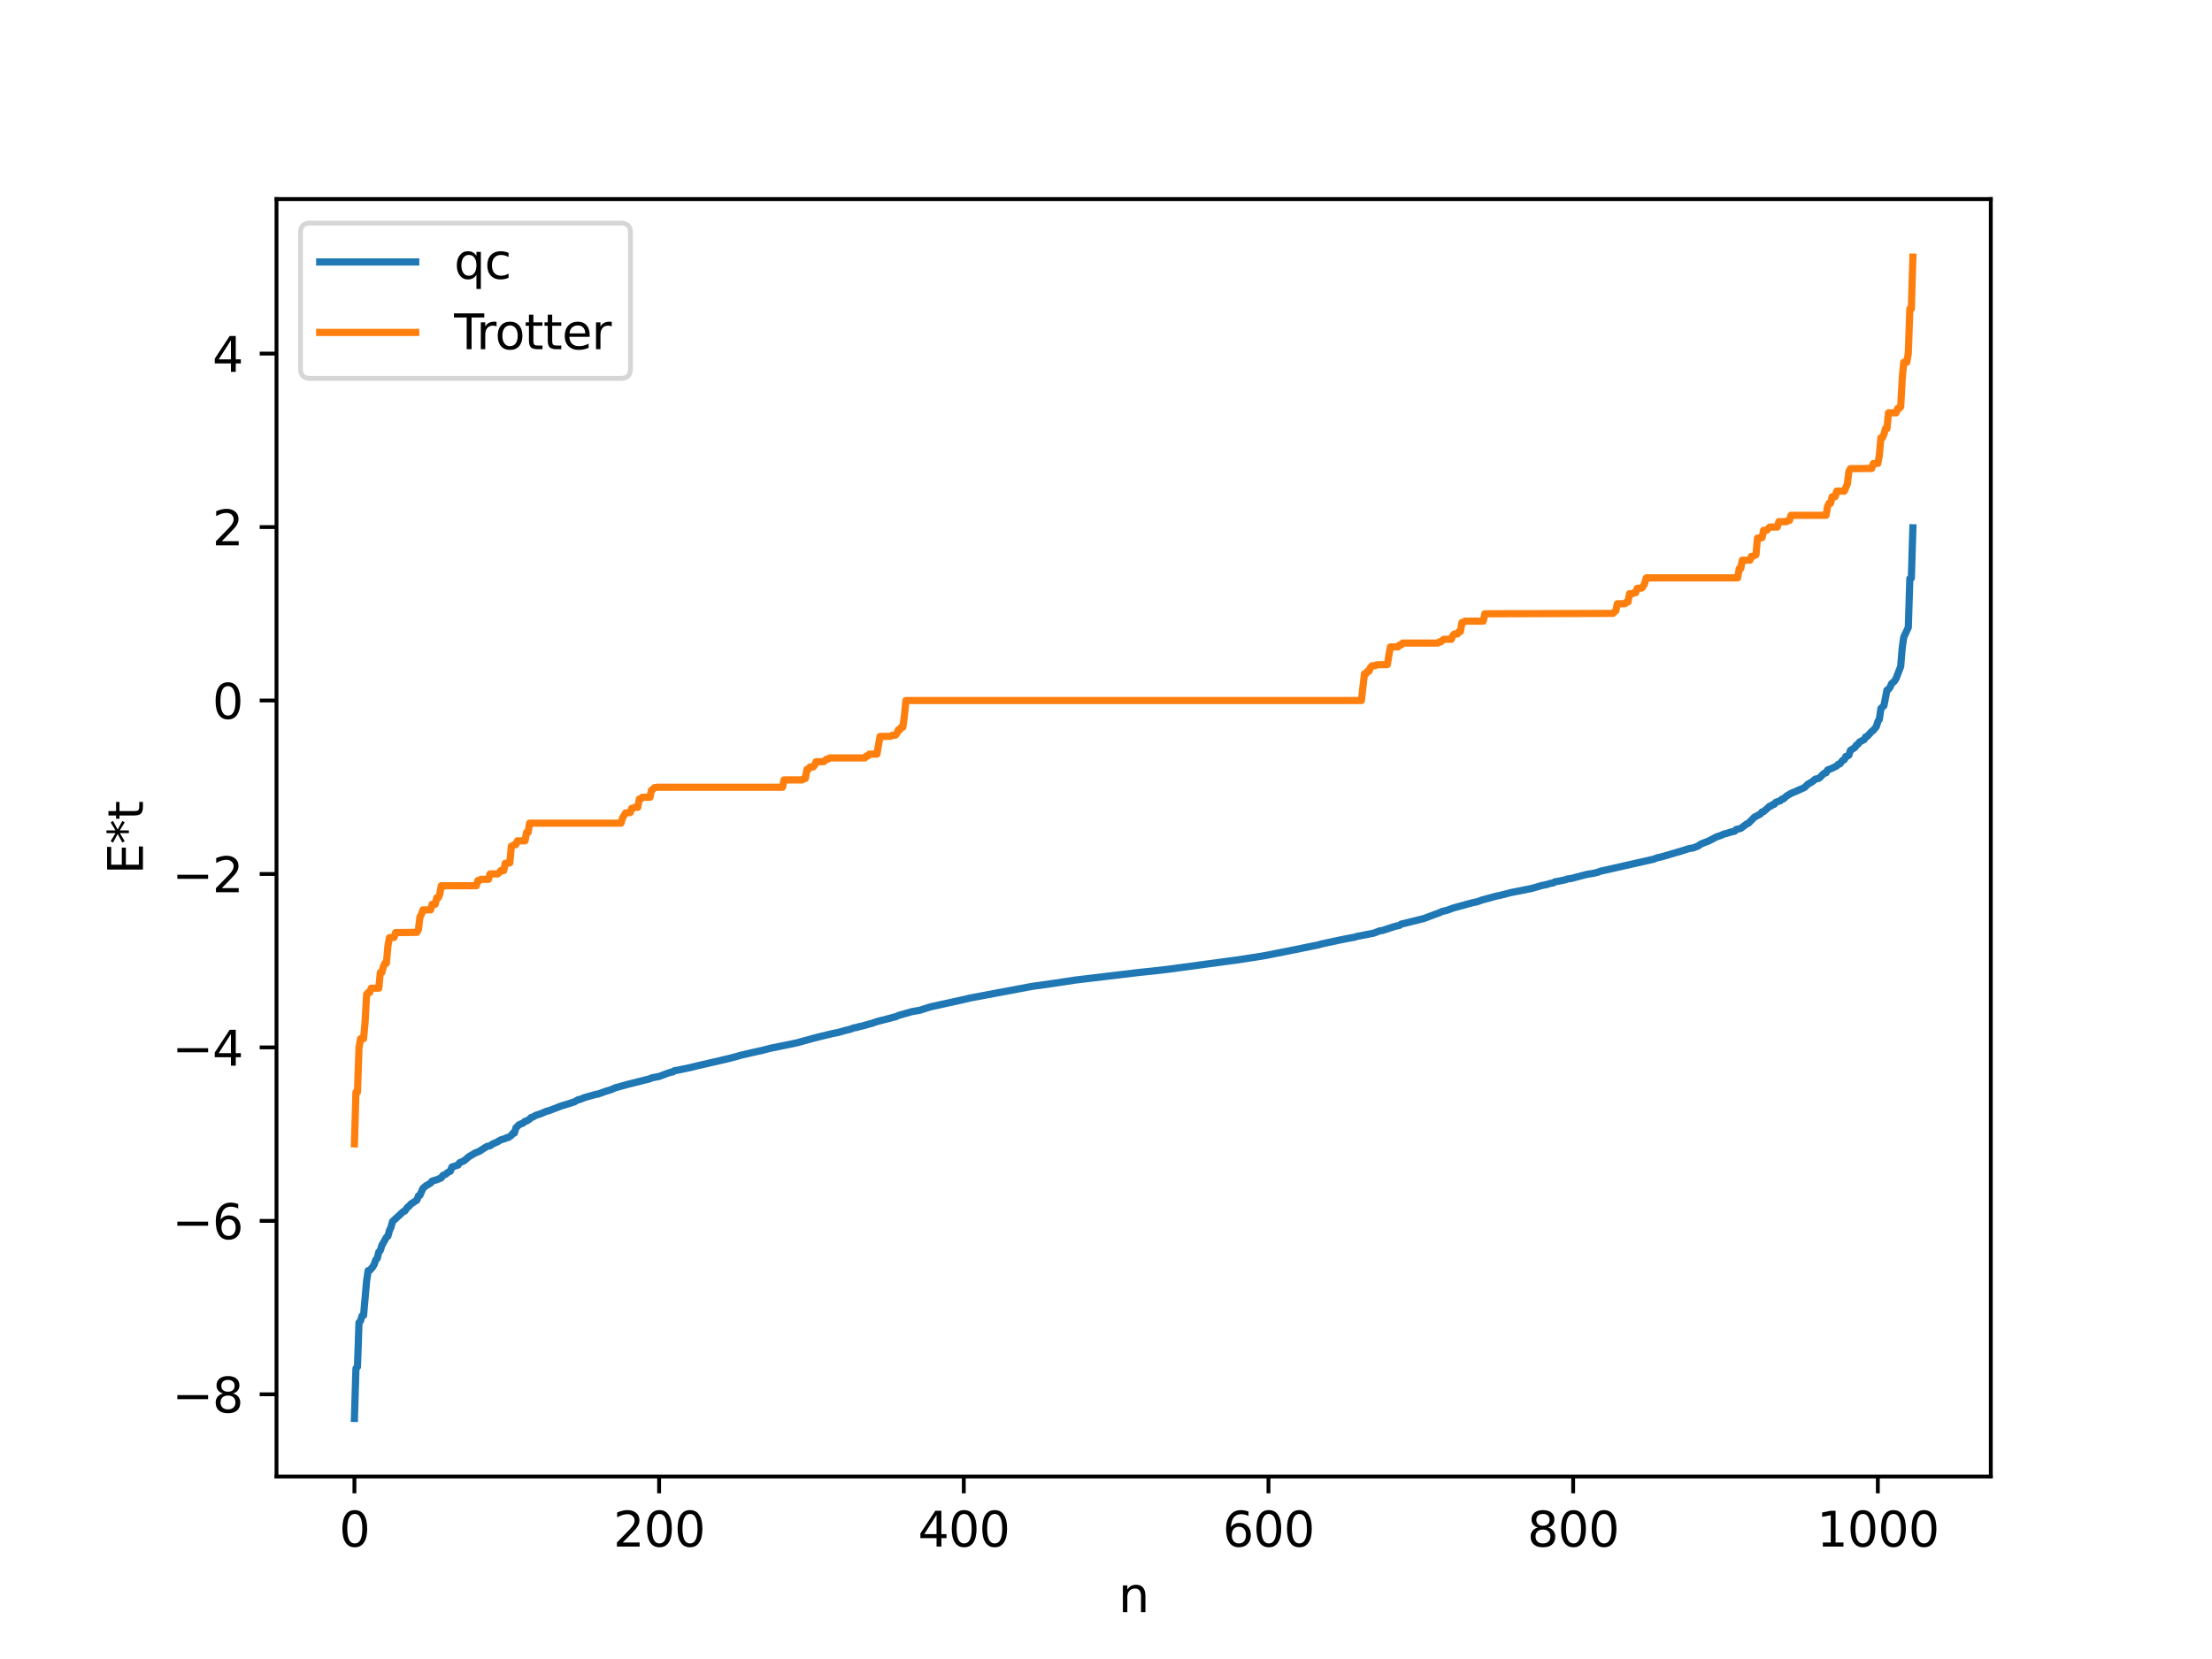 <?xml version="1.0" encoding="utf-8" standalone="no"?>
<!DOCTYPE svg PUBLIC "-//W3C//DTD SVG 1.1//EN"
  "http://www.w3.org/Graphics/SVG/1.1/DTD/svg11.dtd">
<svg xmlns:xlink="http://www.w3.org/1999/xlink" width="460.8pt" height="345.6pt" viewBox="0 0 460.8 345.6" xmlns="http://www.w3.org/2000/svg" version="1.1">
 <defs>
  <style type="text/css">*{stroke-linejoin: round; stroke-linecap: butt}</style>
 </defs>
 <g id="figure_1">
  <g id="patch_1">
   <path d="M 0 345.6 
L 460.8 345.6 
L 460.8 0 
L 0 0 
z
" style="fill: #ffffff"/>
  </g>
  <g id="axes_1">
   <g id="patch_2">
    <path d="M 57.6 307.584 
L 414.72 307.584 
L 414.72 41.472 
L 57.6 41.472 
z
" style="fill: #ffffff"/>
   </g>
   <g id="matplotlib.axis_1">
    <g id="xtick_1">
     <g id="line2d_1">
      <defs>
       <path id="m17b45a13d7" d="M 0 0 
L 0 3.5 
" style="stroke: #000000; stroke-width: 0.8"/>
      </defs>
      <g>
       <use xlink:href="#m17b45a13d7" x="73.833" y="307.584" style="stroke: #000000; stroke-width: 0.8"/>
      </g>
     </g>
     <g id="text_1">
      <!-- 0 -->
      <g transform="translate(70.651 322.182) scale(0.1 -0.1)">
       <defs>
        <path id="DejaVuSans-30" d="M 2034 4250 
Q 1547 4250 1301 3770 
Q 1056 3291 1056 2328 
Q 1056 1369 1301 889 
Q 1547 409 2034 409 
Q 2525 409 2770 889 
Q 3016 1369 3016 2328 
Q 3016 3291 2770 3770 
Q 2525 4250 2034 4250 
z
M 2034 4750 
Q 2819 4750 3233 4129 
Q 3647 3509 3647 2328 
Q 3647 1150 3233 529 
Q 2819 -91 2034 -91 
Q 1250 -91 836 529 
Q 422 1150 422 2328 
Q 422 3509 836 4129 
Q 1250 4750 2034 4750 
z
" transform="scale(0.016)"/>
       </defs>
       <use xlink:href="#DejaVuSans-30"/>
      </g>
     </g>
    </g>
    <g id="xtick_2">
     <g id="line2d_2">
      <g>
       <use xlink:href="#m17b45a13d7" x="137.304" y="307.584" style="stroke: #000000; stroke-width: 0.8"/>
      </g>
     </g>
     <g id="text_2">
      <!-- 200 -->
      <g transform="translate(127.76 322.182) scale(0.1 -0.1)">
       <defs>
        <path id="DejaVuSans-32" d="M 1228 531 
L 3431 531 
L 3431 0 
L 469 0 
L 469 531 
Q 828 903 1448 1529 
Q 2069 2156 2228 2338 
Q 2531 2678 2651 2914 
Q 2772 3150 2772 3378 
Q 2772 3750 2511 3984 
Q 2250 4219 1831 4219 
Q 1534 4219 1204 4116 
Q 875 4013 500 3803 
L 500 4441 
Q 881 4594 1212 4672 
Q 1544 4750 1819 4750 
Q 2544 4750 2975 4387 
Q 3406 4025 3406 3419 
Q 3406 3131 3298 2873 
Q 3191 2616 2906 2266 
Q 2828 2175 2409 1742 
Q 1991 1309 1228 531 
z
" transform="scale(0.016)"/>
       </defs>
       <use xlink:href="#DejaVuSans-32"/>
       <use xlink:href="#DejaVuSans-30" x="63.623"/>
       <use xlink:href="#DejaVuSans-30" x="127.246"/>
      </g>
     </g>
    </g>
    <g id="xtick_3">
     <g id="line2d_3">
      <g>
       <use xlink:href="#m17b45a13d7" x="200.775" y="307.584" style="stroke: #000000; stroke-width: 0.8"/>
      </g>
     </g>
     <g id="text_3">
      <!-- 400 -->
      <g transform="translate(191.231 322.182) scale(0.1 -0.1)">
       <defs>
        <path id="DejaVuSans-34" d="M 2419 4116 
L 825 1625 
L 2419 1625 
L 2419 4116 
z
M 2253 4666 
L 3047 4666 
L 3047 1625 
L 3713 1625 
L 3713 1100 
L 3047 1100 
L 3047 0 
L 2419 0 
L 2419 1100 
L 313 1100 
L 313 1709 
L 2253 4666 
z
" transform="scale(0.016)"/>
       </defs>
       <use xlink:href="#DejaVuSans-34"/>
       <use xlink:href="#DejaVuSans-30" x="63.623"/>
       <use xlink:href="#DejaVuSans-30" x="127.246"/>
      </g>
     </g>
    </g>
    <g id="xtick_4">
     <g id="line2d_4">
      <g>
       <use xlink:href="#m17b45a13d7" x="264.246" y="307.584" style="stroke: #000000; stroke-width: 0.8"/>
      </g>
     </g>
     <g id="text_4">
      <!-- 600 -->
      <g transform="translate(254.702 322.182) scale(0.1 -0.1)">
       <defs>
        <path id="DejaVuSans-36" d="M 2113 2584 
Q 1688 2584 1439 2293 
Q 1191 2003 1191 1497 
Q 1191 994 1439 701 
Q 1688 409 2113 409 
Q 2538 409 2786 701 
Q 3034 994 3034 1497 
Q 3034 2003 2786 2293 
Q 2538 2584 2113 2584 
z
M 3366 4563 
L 3366 3988 
Q 3128 4100 2886 4159 
Q 2644 4219 2406 4219 
Q 1781 4219 1451 3797 
Q 1122 3375 1075 2522 
Q 1259 2794 1537 2939 
Q 1816 3084 2150 3084 
Q 2853 3084 3261 2657 
Q 3669 2231 3669 1497 
Q 3669 778 3244 343 
Q 2819 -91 2113 -91 
Q 1303 -91 875 529 
Q 447 1150 447 2328 
Q 447 3434 972 4092 
Q 1497 4750 2381 4750 
Q 2619 4750 2861 4703 
Q 3103 4656 3366 4563 
z
" transform="scale(0.016)"/>
       </defs>
       <use xlink:href="#DejaVuSans-36"/>
       <use xlink:href="#DejaVuSans-30" x="63.623"/>
       <use xlink:href="#DejaVuSans-30" x="127.246"/>
      </g>
     </g>
    </g>
    <g id="xtick_5">
     <g id="line2d_5">
      <g>
       <use xlink:href="#m17b45a13d7" x="327.717" y="307.584" style="stroke: #000000; stroke-width: 0.8"/>
      </g>
     </g>
     <g id="text_5">
      <!-- 800 -->
      <g transform="translate(318.173 322.182) scale(0.1 -0.1)">
       <defs>
        <path id="DejaVuSans-38" d="M 2034 2216 
Q 1584 2216 1326 1975 
Q 1069 1734 1069 1313 
Q 1069 891 1326 650 
Q 1584 409 2034 409 
Q 2484 409 2743 651 
Q 3003 894 3003 1313 
Q 3003 1734 2745 1975 
Q 2488 2216 2034 2216 
z
M 1403 2484 
Q 997 2584 770 2862 
Q 544 3141 544 3541 
Q 544 4100 942 4425 
Q 1341 4750 2034 4750 
Q 2731 4750 3128 4425 
Q 3525 4100 3525 3541 
Q 3525 3141 3298 2862 
Q 3072 2584 2669 2484 
Q 3125 2378 3379 2068 
Q 3634 1759 3634 1313 
Q 3634 634 3220 271 
Q 2806 -91 2034 -91 
Q 1263 -91 848 271 
Q 434 634 434 1313 
Q 434 1759 690 2068 
Q 947 2378 1403 2484 
z
M 1172 3481 
Q 1172 3119 1398 2916 
Q 1625 2713 2034 2713 
Q 2441 2713 2670 2916 
Q 2900 3119 2900 3481 
Q 2900 3844 2670 4047 
Q 2441 4250 2034 4250 
Q 1625 4250 1398 4047 
Q 1172 3844 1172 3481 
z
" transform="scale(0.016)"/>
       </defs>
       <use xlink:href="#DejaVuSans-38"/>
       <use xlink:href="#DejaVuSans-30" x="63.623"/>
       <use xlink:href="#DejaVuSans-30" x="127.246"/>
      </g>
     </g>
    </g>
    <g id="xtick_6">
     <g id="line2d_6">
      <g>
       <use xlink:href="#m17b45a13d7" x="391.188" y="307.584" style="stroke: #000000; stroke-width: 0.8"/>
      </g>
     </g>
     <g id="text_6">
      <!-- 1000 -->
      <g transform="translate(378.463 322.182) scale(0.1 -0.1)">
       <defs>
        <path id="DejaVuSans-31" d="M 794 531 
L 1825 531 
L 1825 4091 
L 703 3866 
L 703 4441 
L 1819 4666 
L 2450 4666 
L 2450 531 
L 3481 531 
L 3481 0 
L 794 0 
L 794 531 
z
" transform="scale(0.016)"/>
       </defs>
       <use xlink:href="#DejaVuSans-31"/>
       <use xlink:href="#DejaVuSans-30" x="63.623"/>
       <use xlink:href="#DejaVuSans-30" x="127.246"/>
       <use xlink:href="#DejaVuSans-30" x="190.869"/>
      </g>
     </g>
    </g>
    <g id="text_7">
     <!-- n -->
     <g transform="translate(232.991 335.861) scale(0.1 -0.1)">
      <defs>
       <path id="DejaVuSans-6e" d="M 3513 2113 
L 3513 0 
L 2938 0 
L 2938 2094 
Q 2938 2591 2744 2837 
Q 2550 3084 2163 3084 
Q 1697 3084 1428 2787 
Q 1159 2491 1159 1978 
L 1159 0 
L 581 0 
L 581 3500 
L 1159 3500 
L 1159 2956 
Q 1366 3272 1645 3428 
Q 1925 3584 2291 3584 
Q 2894 3584 3203 3211 
Q 3513 2838 3513 2113 
z
" transform="scale(0.016)"/>
      </defs>
      <use xlink:href="#DejaVuSans-6e"/>
     </g>
    </g>
   </g>
   <g id="matplotlib.axis_2">
    <g id="ytick_1">
     <g id="line2d_7">
      <defs>
       <path id="m0cb96cd3ff" d="M 0 0 
L -3.5 0 
" style="stroke: #000000; stroke-width: 0.8"/>
      </defs>
      <g>
       <use xlink:href="#m0cb96cd3ff" x="57.6" y="290.46" style="stroke: #000000; stroke-width: 0.8"/>
      </g>
     </g>
     <g id="text_8">
      <!-- −8 -->
      <g transform="translate(35.858 294.259) scale(0.1 -0.1)">
       <defs>
        <path id="DejaVuSans-2212" d="M 678 2272 
L 4684 2272 
L 4684 1741 
L 678 1741 
L 678 2272 
z
" transform="scale(0.016)"/>
       </defs>
       <use xlink:href="#DejaVuSans-2212"/>
       <use xlink:href="#DejaVuSans-38" x="83.789"/>
      </g>
     </g>
    </g>
    <g id="ytick_2">
     <g id="line2d_8">
      <g>
       <use xlink:href="#m0cb96cd3ff" x="57.6" y="254.327" style="stroke: #000000; stroke-width: 0.8"/>
      </g>
     </g>
     <g id="text_9">
      <!-- −6 -->
      <g transform="translate(35.858 258.126) scale(0.1 -0.1)">
       <use xlink:href="#DejaVuSans-2212"/>
       <use xlink:href="#DejaVuSans-36" x="83.789"/>
      </g>
     </g>
    </g>
    <g id="ytick_3">
     <g id="line2d_9">
      <g>
       <use xlink:href="#m0cb96cd3ff" x="57.6" y="218.195" style="stroke: #000000; stroke-width: 0.8"/>
      </g>
     </g>
     <g id="text_10">
      <!-- −4 -->
      <g transform="translate(35.858 221.994) scale(0.1 -0.1)">
       <use xlink:href="#DejaVuSans-2212"/>
       <use xlink:href="#DejaVuSans-34" x="83.789"/>
      </g>
     </g>
    </g>
    <g id="ytick_4">
     <g id="line2d_10">
      <g>
       <use xlink:href="#m0cb96cd3ff" x="57.6" y="182.062" style="stroke: #000000; stroke-width: 0.8"/>
      </g>
     </g>
     <g id="text_11">
      <!-- −2 -->
      <g transform="translate(35.858 185.862) scale(0.1 -0.1)">
       <use xlink:href="#DejaVuSans-2212"/>
       <use xlink:href="#DejaVuSans-32" x="83.789"/>
      </g>
     </g>
    </g>
    <g id="ytick_5">
     <g id="line2d_11">
      <g>
       <use xlink:href="#m0cb96cd3ff" x="57.6" y="145.93" style="stroke: #000000; stroke-width: 0.8"/>
      </g>
     </g>
     <g id="text_12">
      <!-- 0 -->
      <g transform="translate(44.237 149.729) scale(0.1 -0.1)">
       <use xlink:href="#DejaVuSans-30"/>
      </g>
     </g>
    </g>
    <g id="ytick_6">
     <g id="line2d_12">
      <g>
       <use xlink:href="#m0cb96cd3ff" x="57.6" y="109.797" style="stroke: #000000; stroke-width: 0.8"/>
      </g>
     </g>
     <g id="text_13">
      <!-- 2 -->
      <g transform="translate(44.237 113.597) scale(0.1 -0.1)">
       <use xlink:href="#DejaVuSans-32"/>
      </g>
     </g>
    </g>
    <g id="ytick_7">
     <g id="line2d_13">
      <g>
       <use xlink:href="#m0cb96cd3ff" x="57.6" y="73.665" style="stroke: #000000; stroke-width: 0.8"/>
      </g>
     </g>
     <g id="text_14">
      <!-- 4 -->
      <g transform="translate(44.237 77.464) scale(0.1 -0.1)">
       <use xlink:href="#DejaVuSans-34"/>
      </g>
     </g>
    </g>
    <g id="text_15">
     <!-- E*t -->
     <g transform="translate(29.778 182.148) rotate(-90) scale(0.1 -0.1)">
      <defs>
       <path id="DejaVuSans-45" d="M 628 4666 
L 3578 4666 
L 3578 4134 
L 1259 4134 
L 1259 2753 
L 3481 2753 
L 3481 2222 
L 1259 2222 
L 1259 531 
L 3634 531 
L 3634 0 
L 628 0 
L 628 4666 
z
" transform="scale(0.016)"/>
       <path id="DejaVuSans-2a" d="M 3009 3897 
L 1888 3291 
L 3009 2681 
L 2828 2375 
L 1778 3009 
L 1778 1831 
L 1422 1831 
L 1422 3009 
L 372 2375 
L 191 2681 
L 1313 3291 
L 191 3897 
L 372 4206 
L 1422 3572 
L 1422 4750 
L 1778 4750 
L 1778 3572 
L 2828 4206 
L 3009 3897 
z
" transform="scale(0.016)"/>
       <path id="DejaVuSans-74" d="M 1172 4494 
L 1172 3500 
L 2356 3500 
L 2356 3053 
L 1172 3053 
L 1172 1153 
Q 1172 725 1289 603 
Q 1406 481 1766 481 
L 2356 481 
L 2356 0 
L 1766 0 
Q 1100 0 847 248 
Q 594 497 594 1153 
L 594 3053 
L 172 3053 
L 172 3500 
L 594 3500 
L 594 4494 
L 1172 4494 
z
" transform="scale(0.016)"/>
      </defs>
      <use xlink:href="#DejaVuSans-45"/>
      <use xlink:href="#DejaVuSans-2a" x="63.184"/>
      <use xlink:href="#DejaVuSans-74" x="113.184"/>
     </g>
    </g>
   </g>
   <g id="line2d_14">
    <path d="M 73.833 295.488 
L 74.15 285.086 
L 74.467 284.723 
L 74.785 275.531 
L 75.102 275.163 
L 75.42 274.125 
L 75.737 274.017 
L 76.372 266.843 
L 76.689 264.701 
L 77.006 264.656 
L 77.641 263.932 
L 77.958 263.382 
L 78.276 262.452 
L 78.593 262.129 
L 78.91 260.835 
L 79.228 260.486 
L 79.545 259.447 
L 80.497 257.758 
L 80.815 257.491 
L 81.132 256.335 
L 81.449 255.676 
L 81.767 254.474 
L 83.988 252.414 
L 84.305 252.296 
L 84.94 251.435 
L 85.258 251.241 
L 85.575 250.835 
L 86.21 250.42 
L 86.844 250.007 
L 87.162 249.128 
L 87.479 248.995 
L 88.114 247.552 
L 88.748 247.01 
L 89.7 246.463 
L 90.018 246.044 
L 90.97 245.766 
L 91.922 245.375 
L 92.239 244.88 
L 92.874 244.609 
L 93.191 244.299 
L 93.826 243.962 
L 94.143 243.113 
L 95.413 242.705 
L 95.73 242.227 
L 96.682 241.814 
L 97.634 240.989 
L 98.904 240.231 
L 99.856 239.836 
L 100.808 239.208 
L 101.443 238.829 
L 102.077 238.693 
L 102.712 238.271 
L 103.664 237.848 
L 104.299 237.464 
L 105.251 237.181 
L 105.568 236.996 
L 105.886 236.972 
L 106.52 236.531 
L 106.838 236.086 
L 107.155 236.045 
L 107.472 234.954 
L 108.107 234.319 
L 109.059 233.906 
L 109.377 233.579 
L 109.694 233.536 
L 110.329 233.123 
L 110.646 232.789 
L 110.963 232.725 
L 111.598 232.348 
L 112.55 232.055 
L 113.82 231.514 
L 114.454 231.341 
L 116.993 230.363 
L 118.58 229.893 
L 119.215 229.666 
L 119.532 229.597 
L 120.484 229.067 
L 120.801 229.044 
L 121.753 228.646 
L 124.292 227.935 
L 124.61 227.904 
L 125.879 227.437 
L 127.466 226.939 
L 128.1 226.63 
L 130.957 225.842 
L 135.4 224.733 
L 135.717 224.549 
L 137.304 224.247 
L 138.891 223.647 
L 139.843 223.334 
L 140.16 223.304 
L 140.477 223.05 
L 141.429 222.89 
L 143.968 222.353 
L 145.238 222.034 
L 151.902 220.493 
L 153.806 219.982 
L 154.441 219.795 
L 156.662 219.285 
L 158.884 218.786 
L 159.519 218.619 
L 160.471 218.374 
L 165.866 217.275 
L 169.357 216.316 
L 170.626 215.988 
L 173.482 215.3 
L 174.434 215.118 
L 176.339 214.595 
L 176.973 214.454 
L 177.925 214.108 
L 178.56 214.029 
L 178.877 213.885 
L 179.512 213.766 
L 181.734 213.15 
L 182.368 212.918 
L 183.003 212.724 
L 185.542 212.082 
L 186.177 211.889 
L 186.494 211.852 
L 187.129 211.555 
L 189.985 210.737 
L 191.572 210.467 
L 193.476 209.858 
L 194.11 209.688 
L 200.458 208.289 
L 202.044 207.911 
L 215.056 205.469 
L 216.643 205.259 
L 221.403 204.563 
L 223.942 204.172 
L 237.588 202.544 
L 239.81 202.321 
L 243.618 201.882 
L 255.677 200.248 
L 257.581 199.998 
L 260.12 199.609 
L 261.707 199.367 
L 263.929 198.992 
L 269.641 197.858 
L 274.719 196.815 
L 275.353 196.626 
L 276.305 196.424 
L 279.479 195.747 
L 281.383 195.375 
L 282.018 195.276 
L 282.653 195.078 
L 286.143 194.399 
L 287.413 193.918 
L 288.048 193.819 
L 288.682 193.604 
L 290.586 192.987 
L 291.539 192.78 
L 291.856 192.519 
L 292.491 192.374 
L 296.616 191.347 
L 299.155 190.394 
L 299.79 190.171 
L 300.424 189.867 
L 301.377 189.655 
L 302.011 189.428 
L 302.646 189.18 
L 305.185 188.486 
L 306.137 188.218 
L 306.772 188.054 
L 307.724 187.859 
L 308.676 187.507 
L 309.628 187.245 
L 311.849 186.645 
L 312.484 186.524 
L 314.705 185.947 
L 319.148 185.066 
L 321.053 184.502 
L 322.322 184.235 
L 322.957 184.023 
L 323.591 183.92 
L 323.909 183.698 
L 324.861 183.541 
L 325.496 183.396 
L 326.13 183.274 
L 326.448 183.12 
L 327.4 182.991 
L 328.034 182.807 
L 330.573 182.15 
L 331.843 181.946 
L 332.795 181.727 
L 333.429 181.483 
L 344.537 178.972 
L 345.172 178.705 
L 345.806 178.58 
L 346.758 178.319 
L 350.567 177.191 
L 351.836 176.776 
L 352.788 176.62 
L 353.74 176.24 
L 354.375 175.801 
L 355.962 175.191 
L 357.548 174.355 
L 358.5 174.033 
L 359.135 173.746 
L 359.77 173.598 
L 360.405 173.367 
L 361.357 173.159 
L 361.674 172.801 
L 362.626 172.573 
L 363.896 171.628 
L 364.213 171.511 
L 365.482 170.23 
L 366.752 169.552 
L 367.069 169.142 
L 367.386 169.07 
L 368.339 168.253 
L 368.656 167.937 
L 368.973 167.882 
L 369.291 167.592 
L 369.608 167.558 
L 369.925 167.149 
L 370.56 166.904 
L 370.877 166.816 
L 371.195 166.476 
L 371.512 166.429 
L 372.147 165.848 
L 373.099 165.276 
L 374.051 164.883 
L 375.955 164.025 
L 376.59 163.381 
L 377.542 162.832 
L 378.177 162.297 
L 378.811 162.179 
L 379.129 161.955 
L 379.763 161.298 
L 380.081 161.055 
L 380.398 160.99 
L 380.715 160.411 
L 381.667 160.037 
L 382.62 159.551 
L 382.937 159.218 
L 383.254 159.141 
L 383.889 158.376 
L 384.206 158.255 
L 384.524 157.573 
L 384.841 157.529 
L 385.158 157.315 
L 385.476 156.321 
L 386.428 155.702 
L 386.745 155.188 
L 387.062 155.032 
L 387.38 154.569 
L 388.332 154.077 
L 388.649 153.499 
L 388.967 153.422 
L 389.919 152.362 
L 390.236 152.161 
L 390.871 151.373 
L 391.188 150.316 
L 391.505 149.846 
L 391.823 147.601 
L 392.458 147.004 
L 393.092 143.757 
L 393.41 143.594 
L 393.727 143.19 
L 394.044 142.428 
L 394.679 141.864 
L 394.996 141.311 
L 395.948 138.83 
L 396.266 134.97 
L 396.583 132.726 
L 397.535 130.704 
L 397.853 120.541 
L 398.17 120.448 
L 398.487 109.952 
L 398.487 109.952 
" clip-path="url(#pa16ba250d2)" style="fill: none; stroke: #1f77b4; stroke-width: 1.5; stroke-linecap: square"/>
   </g>
   <g id="line2d_15">
    <path d="M 73.833 238.292 
L 74.15 227.514 
L 74.467 227.514 
L 74.785 218.301 
L 75.102 216.388 
L 75.737 216.388 
L 76.054 212.941 
L 76.372 207.122 
L 76.689 206.765 
L 77.006 206.765 
L 77.324 205.864 
L 78.91 205.864 
L 79.228 202.581 
L 79.545 202.581 
L 79.862 201.393 
L 80.18 200.659 
L 80.497 200.659 
L 80.815 197.029 
L 81.132 195.32 
L 82.084 195.291 
L 82.401 194.279 
L 86.844 194.222 
L 87.162 193.668 
L 87.479 191.038 
L 87.796 190.456 
L 88.114 189.546 
L 89.7 189.546 
L 90.018 188.382 
L 90.653 188.382 
L 90.97 187.03 
L 91.287 187.03 
L 91.605 186.326 
L 91.922 184.515 
L 99.221 184.515 
L 99.539 183.436 
L 99.856 183.436 
L 100.173 183.181 
L 101.76 183.181 
L 102.077 182.062 
L 103.664 182.062 
L 103.981 181.81 
L 104.299 181.374 
L 104.934 181.374 
L 105.251 179.84 
L 106.203 179.763 
L 106.52 176.301 
L 107.155 175.959 
L 107.472 175.959 
L 107.79 175.162 
L 109.377 175.162 
L 109.694 173.412 
L 110.011 173.412 
L 110.329 171.479 
L 129.37 171.479 
L 129.687 170.381 
L 130.322 169.348 
L 131.274 169.282 
L 131.591 168.384 
L 131.909 168.384 
L 132.226 168.179 
L 132.861 168.179 
L 133.178 166.449 
L 133.496 166.449 
L 133.813 166.087 
L 135.4 166.087 
L 135.717 164.612 
L 136.034 164.413 
L 136.352 164.08 
L 136.986 163.996 
L 163.01 163.996 
L 163.327 162.465 
L 167.135 162.465 
L 167.453 162.186 
L 167.77 162.186 
L 168.087 160.291 
L 168.405 160.291 
L 168.722 159.785 
L 169.357 159.785 
L 169.674 159.459 
L 169.991 158.677 
L 171.578 158.677 
L 172.213 158.126 
L 172.53 158.126 
L 172.848 157.893 
L 180.147 157.893 
L 180.464 157.49 
L 180.781 157.49 
L 181.099 157.095 
L 182.686 157.095 
L 183.32 153.413 
L 185.542 153.38 
L 185.859 153.166 
L 186.494 153.166 
L 186.811 152.843 
L 187.129 152.033 
L 187.446 152.033 
L 187.763 151.485 
L 188.081 151.485 
L 188.398 149.195 
L 188.715 145.93 
L 283.605 145.93 
L 284.239 140.375 
L 284.557 140.375 
L 284.874 139.826 
L 285.191 139.826 
L 285.509 139.016 
L 285.826 138.693 
L 286.461 138.693 
L 286.778 138.479 
L 289 138.447 
L 289.634 134.764 
L 291.221 134.764 
L 291.539 134.37 
L 291.856 134.37 
L 292.173 133.967 
L 299.472 133.967 
L 299.79 133.733 
L 300.107 133.733 
L 300.742 133.182 
L 302.329 133.182 
L 302.646 132.401 
L 302.963 132.074 
L 303.598 132.074 
L 303.915 131.569 
L 304.233 131.569 
L 304.55 129.674 
L 304.867 129.674 
L 305.185 129.394 
L 308.993 129.394 
L 309.31 127.864 
L 335.968 127.78 
L 336.603 127.248 
L 336.92 125.773 
L 338.507 125.773 
L 338.824 125.411 
L 339.142 125.411 
L 339.459 123.681 
L 340.094 123.681 
L 340.411 123.476 
L 340.729 123.476 
L 341.046 122.577 
L 341.681 122.512 
L 341.998 122.512 
L 342.315 122.112 
L 342.633 121.479 
L 342.95 120.38 
L 361.991 120.38 
L 362.309 118.448 
L 362.626 118.448 
L 362.943 116.698 
L 364.53 116.698 
L 364.848 115.901 
L 365.165 115.901 
L 365.8 115.559 
L 366.117 112.097 
L 367.069 112.02 
L 367.386 110.486 
L 368.021 110.486 
L 368.656 109.797 
L 370.243 109.797 
L 370.56 108.679 
L 372.147 108.679 
L 372.464 108.424 
L 372.781 108.424 
L 373.099 107.344 
L 380.398 107.344 
L 380.715 105.533 
L 381.033 104.829 
L 381.35 104.829 
L 381.667 103.478 
L 382.302 103.478 
L 382.62 102.314 
L 384.206 102.314 
L 384.841 100.822 
L 385.158 98.192 
L 385.476 97.638 
L 389.919 97.58 
L 390.236 96.569 
L 391.188 96.54 
L 391.505 94.831 
L 391.823 91.201 
L 392.14 91.201 
L 392.458 90.467 
L 392.775 89.278 
L 393.092 89.278 
L 393.41 85.995 
L 394.996 85.995 
L 395.314 85.095 
L 395.631 85.095 
L 395.948 84.738 
L 396.266 78.919 
L 396.583 75.472 
L 397.218 75.472 
L 397.535 73.558 
L 397.853 64.346 
L 398.17 64.346 
L 398.487 53.568 
L 398.487 53.568 
" clip-path="url(#pa16ba250d2)" style="fill: none; stroke: #ff7f0e; stroke-width: 1.5; stroke-linecap: square"/>
   </g>
   <g id="patch_3">
    <path d="M 57.6 307.584 
L 57.6 41.472 
" style="fill: none; stroke: #000000; stroke-width: 0.8; stroke-linejoin: miter; stroke-linecap: square"/>
   </g>
   <g id="patch_4">
    <path d="M 414.72 307.584 
L 414.72 41.472 
" style="fill: none; stroke: #000000; stroke-width: 0.8; stroke-linejoin: miter; stroke-linecap: square"/>
   </g>
   <g id="patch_5">
    <path d="M 57.6 307.584 
L 414.72 307.584 
" style="fill: none; stroke: #000000; stroke-width: 0.8; stroke-linejoin: miter; stroke-linecap: square"/>
   </g>
   <g id="patch_6">
    <path d="M 57.6 41.472 
L 414.72 41.472 
" style="fill: none; stroke: #000000; stroke-width: 0.8; stroke-linejoin: miter; stroke-linecap: square"/>
   </g>
   <g id="legend_1">
    <g id="patch_7">
     <path d="M 64.6 78.828 
L 129.342 78.828 
Q 131.342 78.828 131.342 76.828 
L 131.342 48.472 
Q 131.342 46.472 129.342 46.472 
L 64.6 46.472 
Q 62.6 46.472 62.6 48.472 
L 62.6 76.828 
Q 62.6 78.828 64.6 78.828 
z
" style="fill: #ffffff; opacity: 0.8; stroke: #cccccc; stroke-linejoin: miter"/>
    </g>
    <g id="line2d_16">
     <path d="M 66.6 54.57 
L 76.6 54.57 
L 86.6 54.57 
" style="fill: none; stroke: #1f77b4; stroke-width: 1.5; stroke-linecap: square"/>
    </g>
    <g id="text_16">
     <!-- qc -->
     <g transform="translate(94.6 58.07) scale(0.1 -0.1)">
      <defs>
       <path id="DejaVuSans-71" d="M 947 1747 
Q 947 1113 1208 752 
Q 1469 391 1925 391 
Q 2381 391 2643 752 
Q 2906 1113 2906 1747 
Q 2906 2381 2643 2742 
Q 2381 3103 1925 3103 
Q 1469 3103 1208 2742 
Q 947 2381 947 1747 
z
M 2906 525 
Q 2725 213 2448 61 
Q 2172 -91 1784 -91 
Q 1150 -91 751 415 
Q 353 922 353 1747 
Q 353 2572 751 3078 
Q 1150 3584 1784 3584 
Q 2172 3584 2448 3432 
Q 2725 3281 2906 2969 
L 2906 3500 
L 3481 3500 
L 3481 -1331 
L 2906 -1331 
L 2906 525 
z
" transform="scale(0.016)"/>
       <path id="DejaVuSans-63" d="M 3122 3366 
L 3122 2828 
Q 2878 2963 2633 3030 
Q 2388 3097 2138 3097 
Q 1578 3097 1268 2742 
Q 959 2388 959 1747 
Q 959 1106 1268 751 
Q 1578 397 2138 397 
Q 2388 397 2633 464 
Q 2878 531 3122 666 
L 3122 134 
Q 2881 22 2623 -34 
Q 2366 -91 2075 -91 
Q 1284 -91 818 406 
Q 353 903 353 1747 
Q 353 2603 823 3093 
Q 1294 3584 2113 3584 
Q 2378 3584 2631 3529 
Q 2884 3475 3122 3366 
z
" transform="scale(0.016)"/>
      </defs>
      <use xlink:href="#DejaVuSans-71"/>
      <use xlink:href="#DejaVuSans-63" x="63.477"/>
     </g>
    </g>
    <g id="line2d_17">
     <path d="M 66.6 69.249 
L 76.6 69.249 
L 86.6 69.249 
" style="fill: none; stroke: #ff7f0e; stroke-width: 1.5; stroke-linecap: square"/>
    </g>
    <g id="text_17">
     <!-- Trotter -->
     <g transform="translate(94.6 72.749) scale(0.1 -0.1)">
      <defs>
       <path id="DejaVuSans-54" d="M -19 4666 
L 3928 4666 
L 3928 4134 
L 2272 4134 
L 2272 0 
L 1638 0 
L 1638 4134 
L -19 4134 
L -19 4666 
z
" transform="scale(0.016)"/>
       <path id="DejaVuSans-72" d="M 2631 2963 
Q 2534 3019 2420 3045 
Q 2306 3072 2169 3072 
Q 1681 3072 1420 2755 
Q 1159 2438 1159 1844 
L 1159 0 
L 581 0 
L 581 3500 
L 1159 3500 
L 1159 2956 
Q 1341 3275 1631 3429 
Q 1922 3584 2338 3584 
Q 2397 3584 2469 3576 
Q 2541 3569 2628 3553 
L 2631 2963 
z
" transform="scale(0.016)"/>
       <path id="DejaVuSans-6f" d="M 1959 3097 
Q 1497 3097 1228 2736 
Q 959 2375 959 1747 
Q 959 1119 1226 758 
Q 1494 397 1959 397 
Q 2419 397 2687 759 
Q 2956 1122 2956 1747 
Q 2956 2369 2687 2733 
Q 2419 3097 1959 3097 
z
M 1959 3584 
Q 2709 3584 3137 3096 
Q 3566 2609 3566 1747 
Q 3566 888 3137 398 
Q 2709 -91 1959 -91 
Q 1206 -91 779 398 
Q 353 888 353 1747 
Q 353 2609 779 3096 
Q 1206 3584 1959 3584 
z
" transform="scale(0.016)"/>
       <path id="DejaVuSans-65" d="M 3597 1894 
L 3597 1613 
L 953 1613 
Q 991 1019 1311 708 
Q 1631 397 2203 397 
Q 2534 397 2845 478 
Q 3156 559 3463 722 
L 3463 178 
Q 3153 47 2828 -22 
Q 2503 -91 2169 -91 
Q 1331 -91 842 396 
Q 353 884 353 1716 
Q 353 2575 817 3079 
Q 1281 3584 2069 3584 
Q 2775 3584 3186 3129 
Q 3597 2675 3597 1894 
z
M 3022 2063 
Q 3016 2534 2758 2815 
Q 2500 3097 2075 3097 
Q 1594 3097 1305 2825 
Q 1016 2553 972 2059 
L 3022 2063 
z
" transform="scale(0.016)"/>
      </defs>
      <use xlink:href="#DejaVuSans-54"/>
      <use xlink:href="#DejaVuSans-72" x="46.334"/>
      <use xlink:href="#DejaVuSans-6f" x="85.197"/>
      <use xlink:href="#DejaVuSans-74" x="146.379"/>
      <use xlink:href="#DejaVuSans-74" x="185.588"/>
      <use xlink:href="#DejaVuSans-65" x="224.797"/>
      <use xlink:href="#DejaVuSans-72" x="286.32"/>
     </g>
    </g>
   </g>
  </g>
 </g>
 <defs>
  <clipPath id="pa16ba250d2">
   <rect x="57.6" y="41.472" width="357.12" height="266.112"/>
  </clipPath>
 </defs>
</svg>
